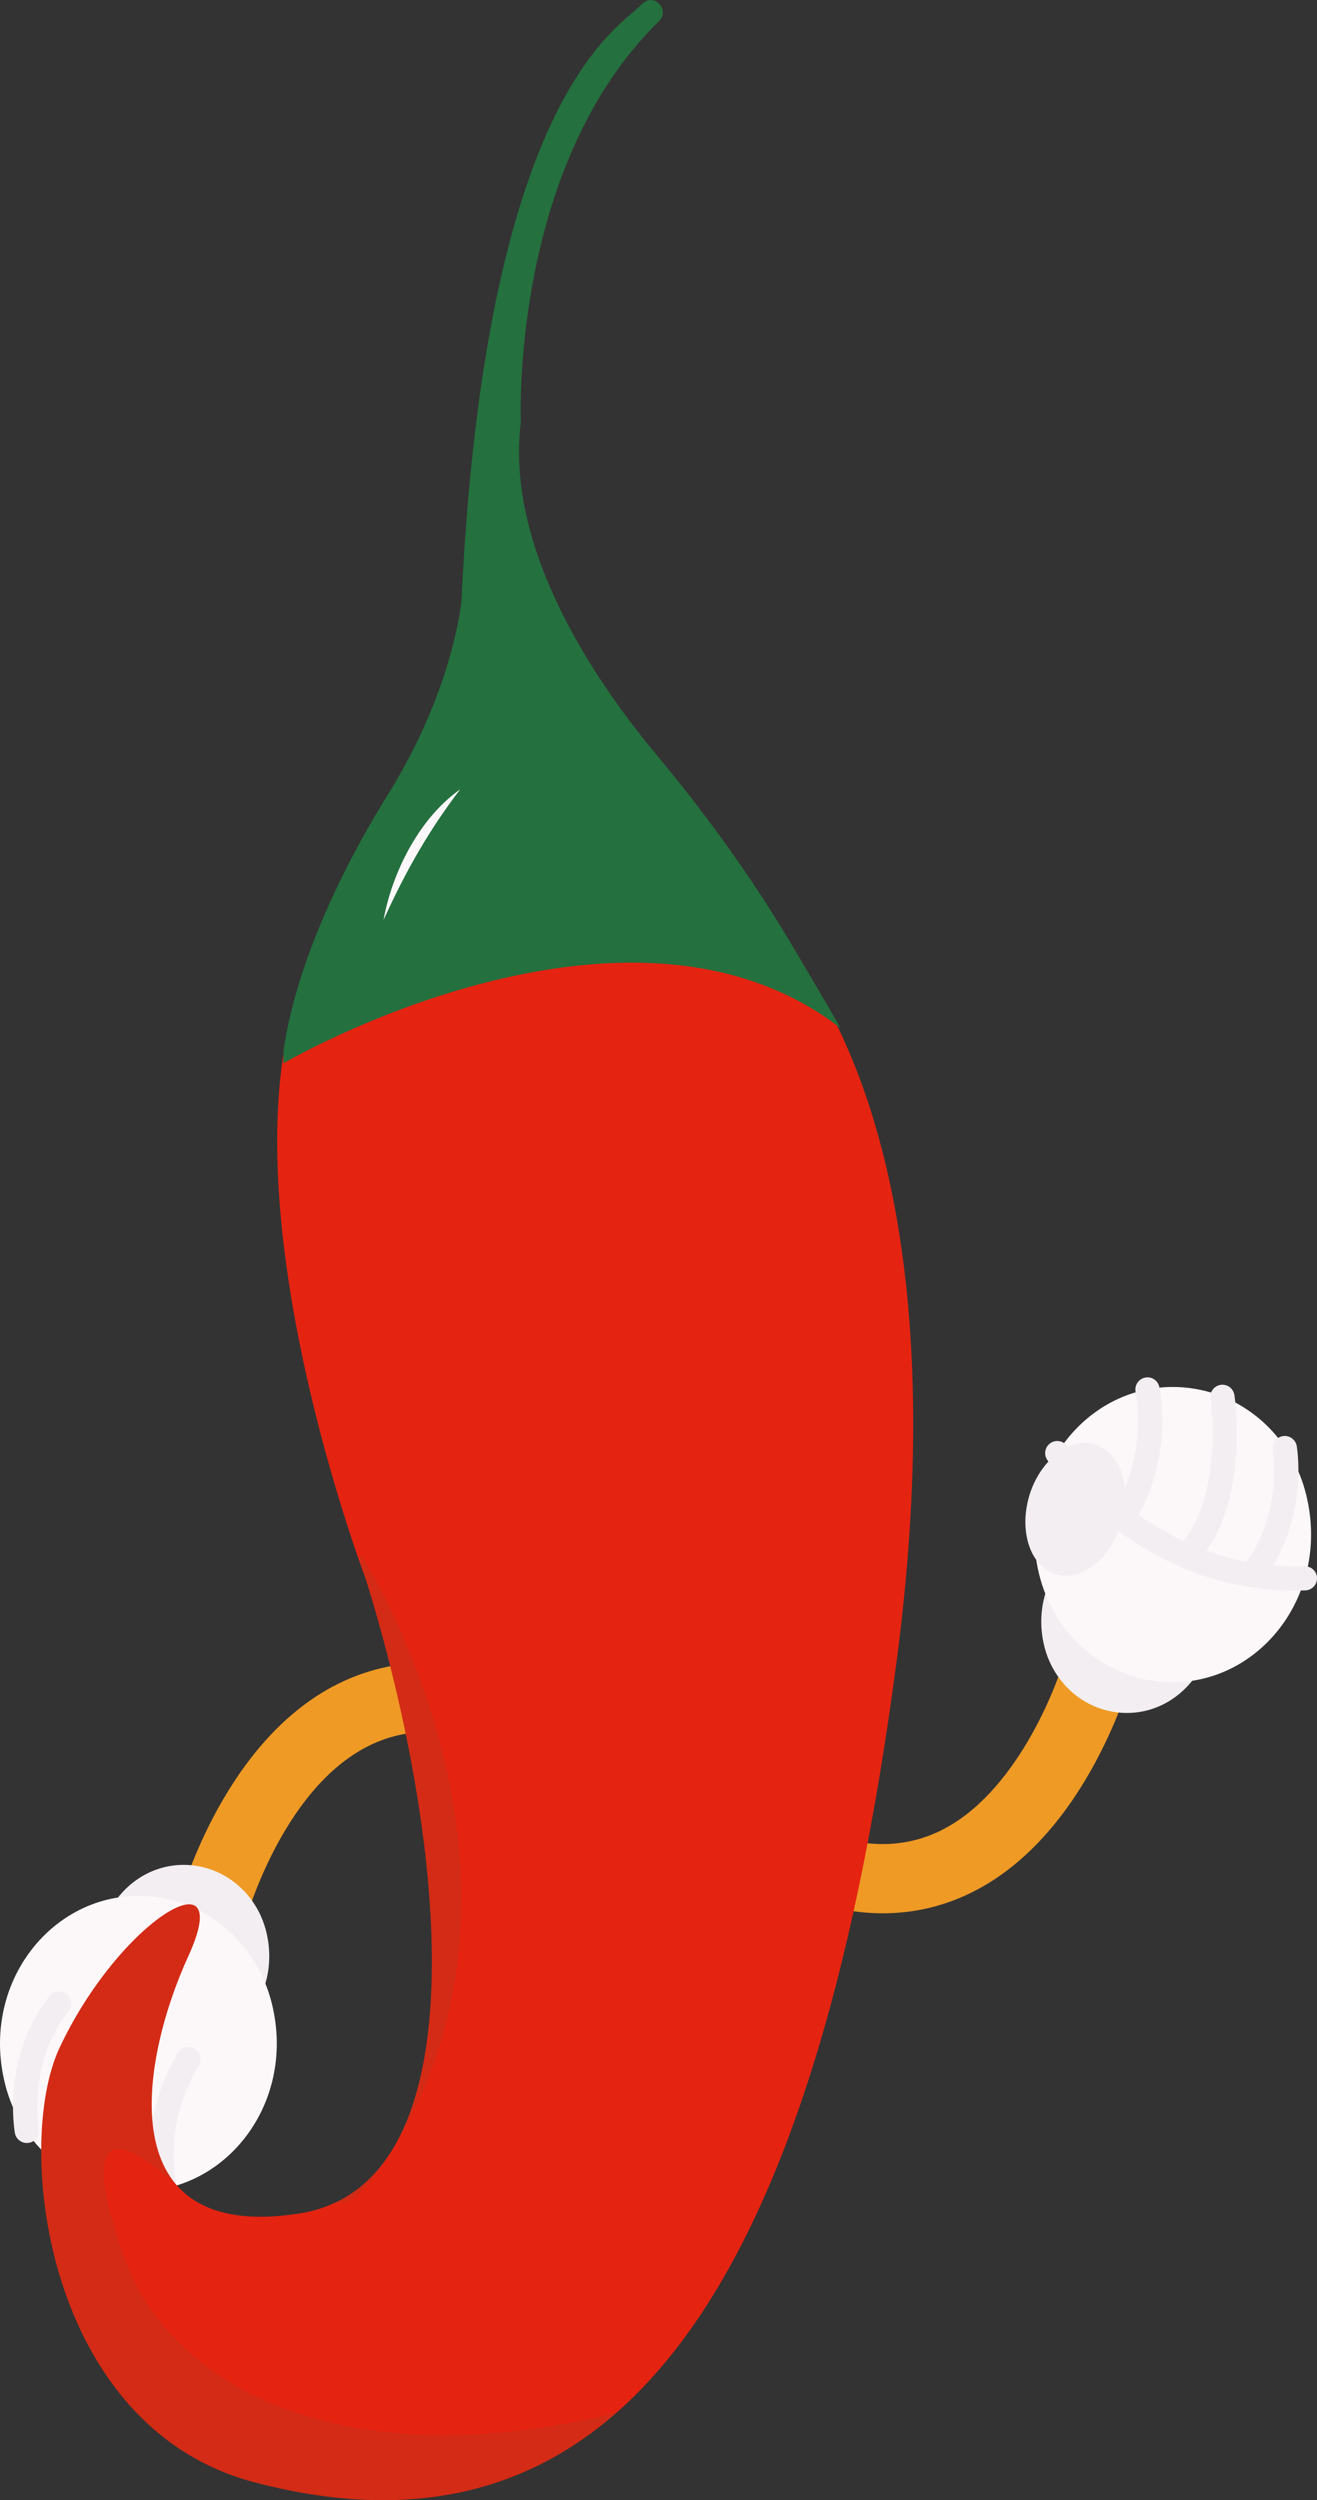 <svg version="1.1" id="图层_1" x="0px" y="0px" width="103.235px" height="195.915px" viewBox="0 0 103.235 195.915" enable-background="new 0 0 103.235 195.915" xml:space="preserve" xmlns="http://www.w3.org/2000/svg" xmlns:xlink="http://www.w3.org/1999/xlink" xmlns:xml="http://www.w3.org/XML/1998/namespace">
  <rect x="0" y="0" width="103.235" height="195.915" fill="#333333" stroke="none"/>
  <g>
    <path fill="#EE9A25" d="M69.207,149.925c-2.468,0-5.044-0.561-7.712-1.681c-1.381-0.58-2.029-2.169-1.45-3.55
		c0.581-1.382,2.172-2.026,3.55-1.45c3.829,1.608,7.148,1.672,10.152,0.195c5.792-2.85,9.068-11.067,9.843-13.993
		c0.383-1.447,1.867-2.313,3.314-1.928c1.447,0.383,2.311,1.867,1.928,3.314c-0.14,0.527-3.52,12.959-12.691,17.472
		C73.946,149.385,71.629,149.925,69.207,149.925z" class="color c1"/>
    <g>
      <path fill="#F3EEF1" d="M94.832,125.21c1.196,5.076-2.69,9.586-7.369,8.958c-2.784-0.374-4.979-2.512-5.623-5.246
			c-1.196-5.076,2.69-9.586,7.369-8.957C91.993,120.338,94.188,122.475,94.832,125.21z" class="color c2"/>
      <path fill="#FCF8FA" d="M102.384,117.115c2.035,8.256-4.271,15.631-11.872,14.609c-4.45-0.598-7.977-3.979-9.052-8.338
			c-2.035-8.256,4.271-15.631,11.873-14.609C97.782,109.375,101.309,112.755,102.384,117.115z" class="color c3"/>
      <path fill="#F3EEF1" d="M102.25,122.726c-0.844,0.031-1.66,0.005-2.453-0.062c2.652-4.387,1.887-9.137,1.849-9.357
			c-0.09-0.517-0.589-0.86-1.095-0.773c-0.516,0.088-0.863,0.578-0.776,1.094c0.008,0.05,0.757,4.809-2.06,8.75
			c-1.105-0.212-2.152-0.506-3.137-0.864c3.28-4.728,2.232-11.879,2.181-12.204c-0.08-0.518-0.56-0.872-1.082-0.793
			c-0.518,0.079-0.873,0.564-0.793,1.082c0.011,0.074,1.03,7.102-2.115,11.165c-1.302-0.612-2.473-1.318-3.51-2.047
			c2.733-5.039,1.661-9.844,1.611-10.057c-0.12-0.51-0.631-0.83-1.138-0.706c-0.51,0.118-0.827,0.628-0.711,1.138
			c0.01,0.04,0.777,3.56-0.844,7.487c-0.175-1.567-0.932-2.852-2.134-3.328c-0.756-0.299-1.574-0.225-2.349,0.13
			c-0.019-0.027-0.033-0.046-0.035-0.05c-0.297-0.433-0.888-0.544-1.318-0.249c-0.433,0.295-0.545,0.884-0.25,1.317
			c0.014,0.02,0.046,0.067,0.089,0.127c-0.574,0.627-1.067,1.418-1.393,2.355c-0.964,2.772-0.175,5.641,1.764,6.408
			c1.862,0.737,4.095-0.746,5.124-3.32c3.257,2.403,7.886,4.671,13.775,4.671c0.288,0,0.579-0.006,0.873-0.017
			c0.523-0.02,0.932-0.46,0.912-0.984C103.215,123.115,102.793,122.735,102.25,122.726z" class="color c2"/>
    </g>
    <path fill="#EE9A25" d="M16.499,152.912c-0.225,0-0.453-0.028-0.682-0.088c-1.448-0.376-2.318-1.851-1.944-3.3
		c0.136-0.527,3.441-12.985,12.586-17.56c4.417-2.208,9.344-2.222,14.641-0.039c1.385,0.57,2.045,2.155,1.475,3.539
		c-0.569,1.385-2.153,2.048-3.539,1.475c-3.833-1.578-7.148-1.622-10.135-0.132c-6.934,3.454-9.75,13.97-9.778,14.076
		C18.804,152.102,17.704,152.912,16.499,152.912z" class="color c1"/>
    <g>
      <path fill="#F3EEF1" d="M7.907,155.192c-1.227-5.067,2.632-9.605,7.314-9.008c2.786,0.355,4.994,2.477,5.655,5.207
			c1.227,5.067-2.631,9.604-7.314,9.008C10.777,160.044,8.568,157.921,7.907,155.192z" class="color c2"/>
      <path fill="#FCF8FA" d="M0.406,163.339c-2.085-8.242,4.175-15.66,11.782-14.691c4.453,0.567,8.002,3.923,9.103,8.275
			c2.086,8.242-4.175,15.66-11.782,14.692C5.056,171.048,1.507,167.691,0.406,163.339z" class="color c3"/>
      <path fill="#F3EEF1" d="M12.892,172.439c-0.428,0-0.815-0.291-0.921-0.726c-0.054-0.223-1.28-5.522,1.996-10.86
			c0.273-0.446,0.859-0.589,1.305-0.312c0.447,0.274,0.587,0.858,0.312,1.305c-2.85,4.645-1.778,9.378-1.768,9.425
			c0.12,0.51-0.194,1.021-0.703,1.143C13.039,172.43,12.965,172.439,12.892,172.439z" class="color c2"/>
      <path fill="#F3EEF1" d="M7.014,171.903c-0.458,0-0.861-0.331-0.936-0.798c-0.057-0.351-1.334-8.648,2.954-13.303
			c0.357-0.386,0.958-0.41,1.341-0.056c0.386,0.355,0.41,0.956,0.056,1.341c-3.661,3.974-2.489,11.641-2.477,11.717
			c0.082,0.518-0.271,1.004-0.787,1.087C7.113,171.899,7.064,171.903,7.014,171.903z" class="color c2"/>
      <path fill="#F3EEF1" d="M2.101,167.924c-0.451,0-0.851-0.322-0.934-0.782c-0.043-0.243-1.021-6.004,2.716-10.731
			c0.324-0.41,0.921-0.479,1.333-0.155c0.411,0.324,0.48,0.922,0.155,1.333c-3.212,4.063-2.345,9.169-2.335,9.22
			c0.092,0.516-0.252,1.009-0.768,1.102C2.212,167.919,2.156,167.924,2.101,167.924z" class="color c2"/>
    </g>
    <path fill="#E52311" d="M28.674,123.744c0,0-16.878-44.309,1.982-55.605c20.752-12.429,47.14,5.214,39.614,62.137
		c-6.693,50.624-22.695,71.51-50.344,64.231c-16.358-4.307-18.857-26.359-15.263-34.031c4.704-10.039,13.897-15.492,10.108-7.214
		c-3.789,8.278-6.224,22.483,8.631,20.197C38.256,171.174,34.628,142.851,28.674,123.744z" class="color c4"/>
    <g opacity="0.1">
      <g>
        <path fill="#24703E" d="M30.857,168.276c13.295-22.032-2.575-46.437-2.575-46.437s-0.032,0.202-0.089,0.578
				c0.3,0.855,0.48,1.326,0.48,1.326c4.637,14.878,7.861,35.342,2.049,44.752C30.768,168.422,30.812,168.352,30.857,168.276z" class="color c5"/>
        <path fill="#24703E" d="M26.283,172.59c0.999,0.323,2.414-0.823,4.359-3.963C29.53,170.383,28.092,171.738,26.283,172.59z" class="color c5"/>
      </g>
      <g>
        <path fill="#24703E" d="M9.731,176.869c-4.766-13.541,2.474-7.182,4.272-5.47c-3.782-4.032-1.825-12.471,0.768-18.136
				c3.789-8.278-5.405-2.825-10.108,7.214c-3.594,7.671-1.096,29.724,15.263,34.031c11.374,2.995,20.775,1.218,28.37-5.429
				C27.143,194.226,13.377,187.227,9.731,176.869z" class="color c5"/>
        <polygon fill="#24703E" points="14.392,171.779 14.392,171.779 14.392,171.779 			" class="color c5"/>
      </g>
    </g>
    <path fill="#24703E" d="M22.217,83.318c0,0,26.873-15.733,43.68-2.749c0,0-1.708-2.966-3.874-6.606
		c-3.108-5.223-6.675-10.158-10.567-14.826c-4.825-5.787-11.869-16.136-10.627-26.07c0,0-0.869-19.997,10.838-31.418
		c0.845-0.825-0.324-2.184-1.231-1.428c-0.098,0.081-0.198,0.173-0.302,0.277c-1.861,1.861-12.097,7.444-13.958,46.528
		c0,0-0.574,6.894-5.786,15.265c-3.866,6.21-7.242,13.583-8.173,20.097V83.318z" class="color c5"/>
    <path fill="#FCF8FA" d="M30.065,72.09c0.579-3.275,2.522-7.772,6.015-10.245C33.711,64.934,31.827,68.187,30.065,72.09z" class="color c3"/>
  </g>
</svg>